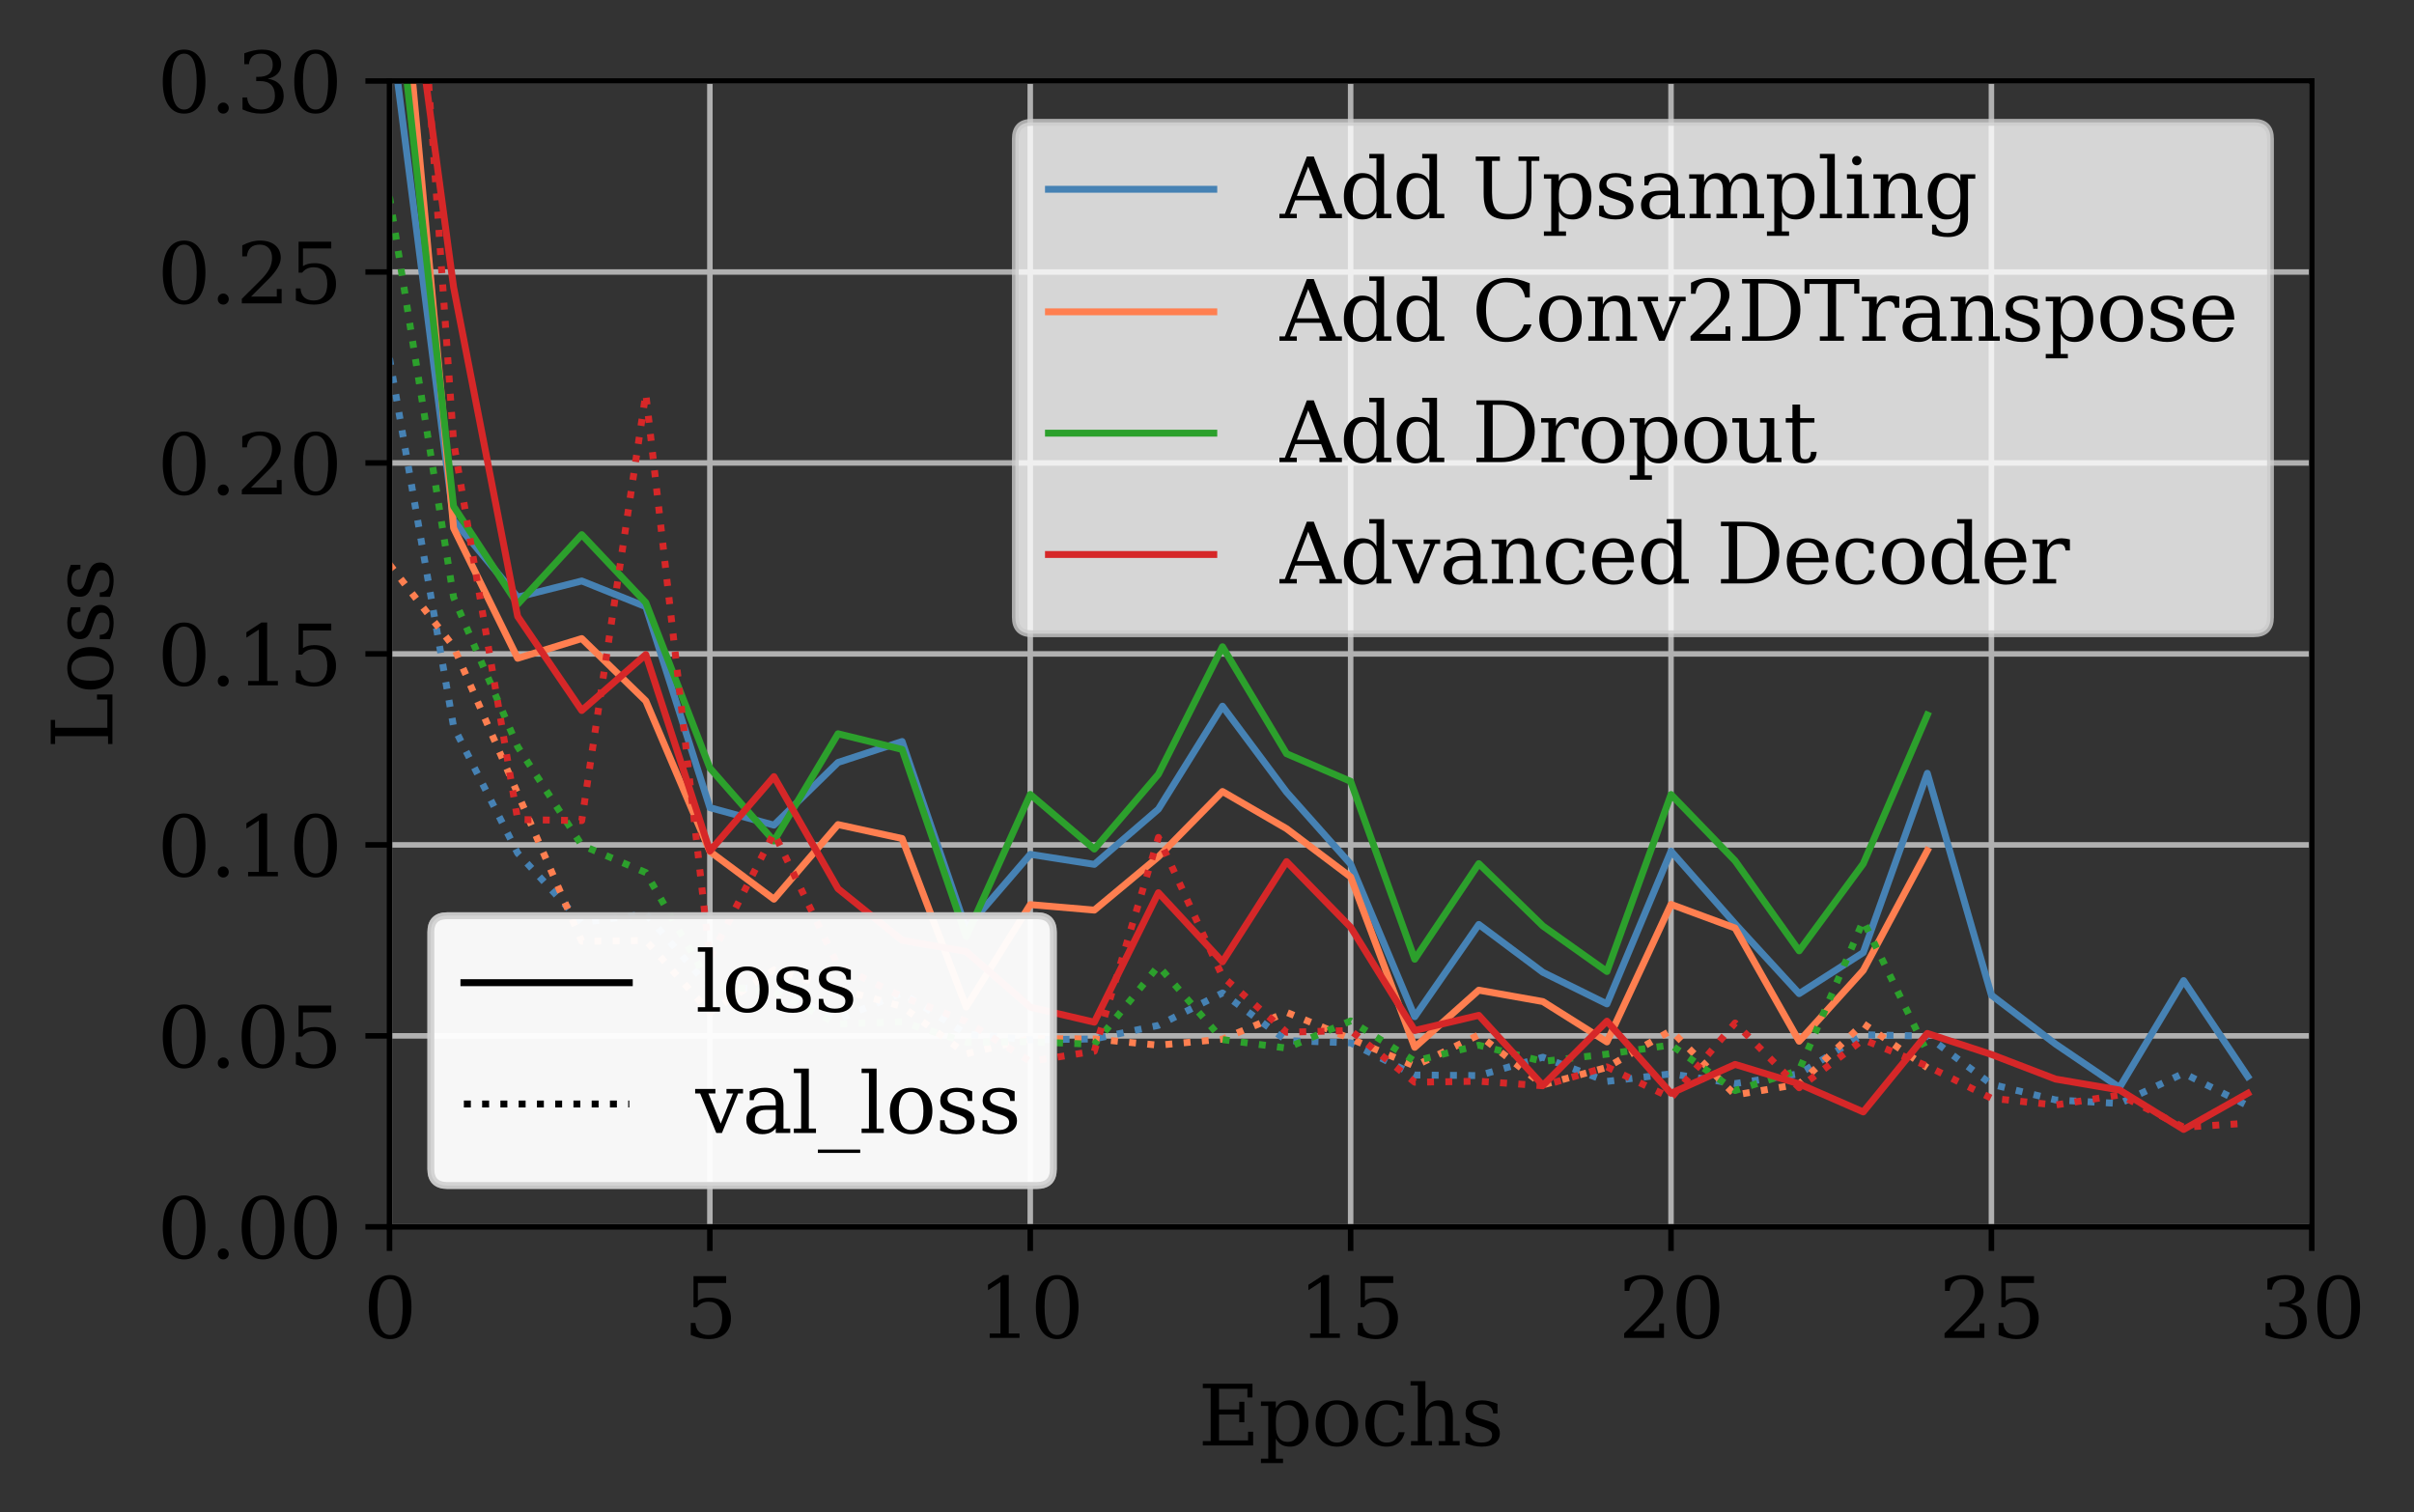 <?xml version="1.0" encoding="utf-8" standalone="no"?>
<!DOCTYPE svg PUBLIC "-//W3C//DTD SVG 1.1//EN"
  "http://www.w3.org/Graphics/SVG/1.1/DTD/svg11.dtd">
<svg height="219.507pt" version="1.1" viewBox="0 0 350.368 219.507" width="350.368pt" xmlns="http://www.w3.org/2000/svg" xmlns:xlink="http://www.w3.org/1999/xlink">
 <rect x="0" y="0" width="350.368" height="219.507" fill="#333333" stroke="none"/>
 <defs>
  <style type="text/css">*{stroke-linecap:butt;stroke-linejoin:round;}</style>
 </defs>
 <g id="figure_1">
  <g id="patch_1">
   <path d="M 0 219.507 
L 350.368 219.507 
L 350.368 0 
L 0 0 
z
" style="fill:none;"/>
  </g>
  <g id="axes_1">
   <g id="patch_2">
    <path d="M 56.532 178.079 
L 335.533 178.079 
L 335.533 11.759 
L 56.532 11.759 
z
" style="fill:none;"/>
   </g>
   <g id="matplotlib.axis_1">
    <g id="xtick_1">
     <g id="line2d_1">
      <path clip-path="url(#pb7ec35d62e)" d="M 56.532 178.079 
L 56.532 11.759 
" style="fill:none;stroke:#b0b0b0;stroke-linecap:square;stroke-width:0.8;"/>
     </g>
     <g id="line2d_2">
      <defs>
       <path d="M 0 0 
L 0 3.5 
" id="m2ee66712d1" style="stroke:#000000;stroke-width:0.8;"/>
      </defs>
      <g>
       <use style="stroke:#000000;stroke-width:0.8;" x="56.532" xlink:href="#m2ee66712d1" y="178.079"/>
      </g>
     </g>
     <g id="text_1">
      <!-- 0 -->
      <g transform="translate(52.715 194.197)scale(0.12 -0.12)">
       <defs>
        <path d="M 2034 219 
Q 2513 219 2750 744 
Q 2988 1269 2988 2328 
Q 2988 3391 2750 3916 
Q 2513 4441 2034 4441 
Q 1556 4441 1318 3916 
Q 1081 3391 1081 2328 
Q 1081 1269 1318 744 
Q 1556 219 2034 219 
z
M 2034 -91 
Q 1275 -91 848 546 
Q 422 1184 422 2328 
Q 422 3475 848 4112 
Q 1275 4750 2034 4750 
Q 2797 4750 3222 4112 
Q 3647 3475 3647 2328 
Q 3647 1184 3222 546 
Q 2797 -91 2034 -91 
z
" id="DejaVuSerif-30" transform="scale(0.016)"/>
       </defs>
       <use xlink:href="#DejaVuSerif-30"/>
      </g>
     </g>
    </g>
    <g id="xtick_2">
     <g id="line2d_3">
      <path clip-path="url(#pb7ec35d62e)" d="M 103.032 178.079 
L 103.032 11.759 
" style="fill:none;stroke:#b0b0b0;stroke-linecap:square;stroke-width:0.8;"/>
     </g>
     <g id="line2d_4">
      <g>
       <use style="stroke:#000000;stroke-width:0.8;" x="103.032" xlink:href="#m2ee66712d1" y="178.079"/>
      </g>
     </g>
     <g id="text_2">
      <!-- 5 -->
      <g transform="translate(99.215 194.197)scale(0.12 -0.12)">
       <defs>
        <path d="M 3219 4666 
L 3219 4153 
L 1081 4153 
L 1081 2816 
Q 1244 2928 1461 2984 
Q 1678 3041 1947 3041 
Q 2703 3041 3140 2622 
Q 3578 2203 3578 1478 
Q 3578 738 3136 323 
Q 2694 -91 1894 -91 
Q 1572 -91 1234 -12 
Q 897 66 544 225 
L 544 1131 
L 897 1131 
Q 925 688 1179 453 
Q 1434 219 1894 219 
Q 2388 219 2653 544 
Q 2919 869 2919 1478 
Q 2919 2084 2655 2407 
Q 2391 2731 1894 2731 
Q 1613 2731 1398 2631 
Q 1184 2531 1019 2322 
L 750 2322 
L 750 4666 
L 3219 4666 
z
" id="DejaVuSerif-35" transform="scale(0.016)"/>
       </defs>
       <use xlink:href="#DejaVuSerif-35"/>
      </g>
     </g>
    </g>
    <g id="xtick_3">
     <g id="line2d_5">
      <path clip-path="url(#pb7ec35d62e)" d="M 149.532 178.079 
L 149.532 11.759 
" style="fill:none;stroke:#b0b0b0;stroke-linecap:square;stroke-width:0.8;"/>
     </g>
     <g id="line2d_6">
      <g>
       <use style="stroke:#000000;stroke-width:0.8;" x="149.532" xlink:href="#m2ee66712d1" y="178.079"/>
      </g>
     </g>
     <g id="text_3">
      <!-- 10 -->
      <g transform="translate(141.898 194.197)scale(0.12 -0.12)">
       <defs>
        <path d="M 909 0 
L 909 331 
L 1722 331 
L 1722 4213 
L 781 3603 
L 781 4013 
L 1919 4750 
L 2350 4750 
L 2350 331 
L 3163 331 
L 3163 0 
L 909 0 
z
" id="DejaVuSerif-31" transform="scale(0.016)"/>
       </defs>
       <use xlink:href="#DejaVuSerif-31"/>
       <use x="63.623" xlink:href="#DejaVuSerif-30"/>
      </g>
     </g>
    </g>
    <g id="xtick_4">
     <g id="line2d_7">
      <path clip-path="url(#pb7ec35d62e)" d="M 196.032 178.079 
L 196.032 11.759 
" style="fill:none;stroke:#b0b0b0;stroke-linecap:square;stroke-width:0.8;"/>
     </g>
     <g id="line2d_8">
      <g>
       <use style="stroke:#000000;stroke-width:0.8;" x="196.032" xlink:href="#m2ee66712d1" y="178.079"/>
      </g>
     </g>
     <g id="text_4">
      <!-- 15 -->
      <g transform="translate(188.398 194.197)scale(0.12 -0.12)">
       <use xlink:href="#DejaVuSerif-31"/>
       <use x="63.623" xlink:href="#DejaVuSerif-35"/>
      </g>
     </g>
    </g>
    <g id="xtick_5">
     <g id="line2d_9">
      <path clip-path="url(#pb7ec35d62e)" d="M 242.532 178.079 
L 242.532 11.759 
" style="fill:none;stroke:#b0b0b0;stroke-linecap:square;stroke-width:0.8;"/>
     </g>
     <g id="line2d_10">
      <g>
       <use style="stroke:#000000;stroke-width:0.8;" x="242.532" xlink:href="#m2ee66712d1" y="178.079"/>
      </g>
     </g>
     <g id="text_5">
      <!-- 20 -->
      <g transform="translate(234.898 194.197)scale(0.12 -0.12)">
       <defs>
        <path d="M 819 3553 
L 469 3553 
L 469 4384 
Q 803 4563 1142 4656 
Q 1481 4750 1806 4750 
Q 2534 4750 2956 4397 
Q 3378 4044 3378 3438 
Q 3378 2753 2422 1800 
Q 2347 1728 2309 1691 
L 1131 513 
L 3078 513 
L 3078 1088 
L 3444 1088 
L 3444 0 
L 434 0 
L 434 341 
L 1850 1753 
Q 2319 2222 2519 2614 
Q 2719 3006 2719 3438 
Q 2719 3909 2473 4175 
Q 2228 4441 1797 4441 
Q 1350 4441 1106 4219 
Q 863 3997 819 3553 
z
" id="DejaVuSerif-32" transform="scale(0.016)"/>
       </defs>
       <use xlink:href="#DejaVuSerif-32"/>
       <use x="63.623" xlink:href="#DejaVuSerif-30"/>
      </g>
     </g>
    </g>
    <g id="xtick_6">
     <g id="line2d_11">
      <path clip-path="url(#pb7ec35d62e)" d="M 289.033 178.079 
L 289.033 11.759 
" style="fill:none;stroke:#b0b0b0;stroke-linecap:square;stroke-width:0.8;"/>
     </g>
     <g id="line2d_12">
      <g>
       <use style="stroke:#000000;stroke-width:0.8;" x="289.033" xlink:href="#m2ee66712d1" y="178.079"/>
      </g>
     </g>
     <g id="text_6">
      <!-- 25 -->
      <g transform="translate(281.397 194.197)scale(0.12 -0.12)">
       <use xlink:href="#DejaVuSerif-32"/>
       <use x="63.623" xlink:href="#DejaVuSerif-35"/>
      </g>
     </g>
    </g>
    <g id="xtick_7">
     <g id="line2d_13">
      <path clip-path="url(#pb7ec35d62e)" d="M 335.533 178.079 
L 335.533 11.759 
" style="fill:none;stroke:#b0b0b0;stroke-linecap:square;stroke-width:0.8;"/>
     </g>
     <g id="line2d_14">
      <g>
       <use style="stroke:#000000;stroke-width:0.8;" x="335.533" xlink:href="#m2ee66712d1" y="178.079"/>
      </g>
     </g>
     <g id="text_7">
      <!-- 30 -->
      <g transform="translate(327.897 194.197)scale(0.12 -0.12)">
       <defs>
        <path d="M 622 4469 
Q 988 4606 1323 4678 
Q 1659 4750 1953 4750 
Q 2638 4750 3022 4454 
Q 3406 4159 3406 3634 
Q 3406 3213 3140 2930 
Q 2875 2647 2388 2547 
Q 2963 2466 3280 2130 
Q 3597 1794 3597 1259 
Q 3597 606 3158 257 
Q 2719 -91 1894 -91 
Q 1528 -91 1179 -12 
Q 831 66 488 225 
L 488 1131 
L 838 1131 
Q 869 681 1141 450 
Q 1413 219 1906 219 
Q 2384 219 2661 495 
Q 2938 772 2938 1253 
Q 2938 1803 2653 2086 
Q 2369 2369 1819 2369 
L 1522 2369 
L 1522 2688 
L 1678 2688 
Q 2225 2688 2498 2914 
Q 2772 3141 2772 3597 
Q 2772 4006 2547 4223 
Q 2322 4441 1900 4441 
Q 1478 4441 1245 4241 
Q 1013 4041 972 3647 
L 622 3647 
L 622 4469 
z
" id="DejaVuSerif-33" transform="scale(0.016)"/>
       </defs>
       <use xlink:href="#DejaVuSerif-33"/>
       <use x="63.623" xlink:href="#DejaVuSerif-30"/>
      </g>
     </g>
    </g>
    <g id="text_8">
     <!-- Epochs -->
     <g transform="translate(173.896 209.811)scale(0.12 -0.12)">
      <defs>
       <path d="M 353 0 
L 353 331 
L 947 331 
L 947 4331 
L 353 4331 
L 353 4666 
L 4109 4666 
L 4109 3628 
L 3725 3628 
L 3725 4281 
L 1581 4281 
L 1581 2719 
L 3109 2719 
L 3109 3303 
L 3494 3303 
L 3494 1753 
L 3109 1753 
L 3109 2338 
L 1581 2338 
L 1581 384 
L 3775 384 
L 3775 1038 
L 4159 1038 
L 4159 0 
L 353 0 
z
" id="DejaVuSerif-45" transform="scale(0.016)"/>
       <path d="M 1313 1825 
L 1313 1497 
Q 1313 897 1542 583 
Q 1772 269 2209 269 
Q 2650 269 2876 622 
Q 3103 975 3103 1663 
Q 3103 2353 2876 2703 
Q 2650 3053 2209 3053 
Q 1772 3053 1542 2737 
Q 1313 2422 1313 1825 
z
M 738 2988 
L 184 2988 
L 184 3322 
L 1313 3322 
L 1313 2803 
Q 1481 3116 1742 3264 
Q 2003 3413 2388 3413 
Q 3000 3413 3387 2928 
Q 3775 2444 3775 1663 
Q 3775 881 3387 395 
Q 3000 -91 2388 -91 
Q 2003 -91 1742 57 
Q 1481 206 1313 519 
L 1313 -997 
L 1856 -997 
L 1856 -1331 
L 184 -1331 
L 184 -997 
L 738 -997 
L 738 2988 
z
" id="DejaVuSerif-70" transform="scale(0.016)"/>
       <path d="M 1925 219 
Q 2388 219 2623 584 
Q 2859 950 2859 1663 
Q 2859 2375 2623 2739 
Q 2388 3103 1925 3103 
Q 1463 3103 1227 2739 
Q 991 2375 991 1663 
Q 991 950 1228 584 
Q 1466 219 1925 219 
z
M 1925 -91 
Q 1200 -91 759 389 
Q 319 869 319 1663 
Q 319 2456 758 2934 
Q 1197 3413 1925 3413 
Q 2653 3413 3092 2934 
Q 3531 2456 3531 1663 
Q 3531 869 3092 389 
Q 2653 -91 1925 -91 
z
" id="DejaVuSerif-6f" transform="scale(0.016)"/>
       <path d="M 3291 997 
Q 3169 466 2822 187 
Q 2475 -91 1925 -91 
Q 1200 -91 759 389 
Q 319 869 319 1663 
Q 319 2459 759 2936 
Q 1200 3413 1925 3413 
Q 2241 3413 2553 3339 
Q 2866 3266 3181 3116 
L 3181 2266 
L 2847 2266 
Q 2781 2703 2561 2903 
Q 2341 3103 1931 3103 
Q 1466 3103 1228 2742 
Q 991 2381 991 1663 
Q 991 944 1227 581 
Q 1463 219 1931 219 
Q 2303 219 2525 412 
Q 2747 606 2828 997 
L 3291 997 
z
" id="DejaVuSerif-63" transform="scale(0.016)"/>
       <path d="M 263 0 
L 263 331 
L 781 331 
L 781 4531 
L 231 4531 
L 231 4863 
L 1356 4863 
L 1356 2731 
Q 1516 3069 1770 3241 
Q 2025 3413 2363 3413 
Q 2913 3413 3172 3097 
Q 3431 2781 3431 2113 
L 3431 331 
L 3944 331 
L 3944 0 
L 2356 0 
L 2356 331 
L 2853 331 
L 2853 1931 
Q 2853 2541 2704 2764 
Q 2556 2988 2175 2988 
Q 1775 2988 1565 2697 
Q 1356 2406 1356 1850 
L 1356 331 
L 1856 331 
L 1856 0 
L 263 0 
z
" id="DejaVuSerif-68" transform="scale(0.016)"/>
       <path d="M 359 184 
L 359 959 
L 691 959 
Q 703 588 923 403 
Q 1144 219 1575 219 
Q 1963 219 2166 364 
Q 2369 509 2369 788 
Q 2369 1006 2220 1140 
Q 2072 1275 1594 1428 
L 1178 1569 
Q 750 1706 558 1912 
Q 366 2119 366 2438 
Q 366 2894 700 3153 
Q 1034 3413 1625 3413 
Q 1888 3413 2178 3344 
Q 2469 3275 2778 3144 
L 2778 2419 
L 2447 2419 
Q 2434 2741 2221 2922 
Q 2009 3103 1644 3103 
Q 1281 3103 1095 2975 
Q 909 2847 909 2591 
Q 909 2381 1050 2254 
Q 1191 2128 1613 1997 
L 2069 1856 
Q 2541 1709 2748 1489 
Q 2956 1269 2956 922 
Q 2956 450 2595 179 
Q 2234 -91 1600 -91 
Q 1278 -91 972 -22 
Q 666 47 359 184 
z
" id="DejaVuSerif-73" transform="scale(0.016)"/>
      </defs>
      <use xlink:href="#DejaVuSerif-45"/>
      <use x="72.998" xlink:href="#DejaVuSerif-70"/>
      <use x="137.012" xlink:href="#DejaVuSerif-6f"/>
      <use x="197.217" xlink:href="#DejaVuSerif-63"/>
      <use x="253.223" xlink:href="#DejaVuSerif-68"/>
      <use x="317.627" xlink:href="#DejaVuSerif-73"/>
     </g>
    </g>
   </g>
   <g id="matplotlib.axis_2">
    <g id="ytick_1">
     <g id="line2d_15">
      <path clip-path="url(#pb7ec35d62e)" d="M 56.532 178.079 
L 335.533 178.079 
" style="fill:none;stroke:#b0b0b0;stroke-linecap:square;stroke-width:0.8;"/>
     </g>
     <g id="line2d_16">
      <defs>
       <path d="M 0 0 
L -3.5 0 
" id="md437989086" style="stroke:#000000;stroke-width:0.8;"/>
      </defs>
      <g>
       <use style="stroke:#000000;stroke-width:0.8;" x="56.532" xlink:href="#md437989086" y="178.079"/>
      </g>
     </g>
     <g id="text_9">
      <!-- 0.00 -->
      <g transform="translate(22.814 182.638)scale(0.12 -0.12)">
       <defs>
        <path d="M 603 325 
Q 603 500 722 622 
Q 841 744 1019 744 
Q 1191 744 1312 622 
Q 1434 500 1434 325 
Q 1434 153 1312 31 
Q 1191 -91 1019 -91 
Q 841 -91 722 29 
Q 603 150 603 325 
z
" id="DejaVuSerif-2e" transform="scale(0.016)"/>
       </defs>
       <use xlink:href="#DejaVuSerif-30"/>
       <use x="63.623" xlink:href="#DejaVuSerif-2e"/>
       <use x="95.41" xlink:href="#DejaVuSerif-30"/>
       <use x="159.033" xlink:href="#DejaVuSerif-30"/>
      </g>
     </g>
    </g>
    <g id="ytick_2">
     <g id="line2d_17">
      <path clip-path="url(#pb7ec35d62e)" d="M 56.532 150.359 
L 335.533 150.359 
" style="fill:none;stroke:#b0b0b0;stroke-linecap:square;stroke-width:0.8;"/>
     </g>
     <g id="line2d_18">
      <g>
       <use style="stroke:#000000;stroke-width:0.8;" x="56.532" xlink:href="#md437989086" y="150.359"/>
      </g>
     </g>
     <g id="text_10">
      <!-- 0.05 -->
      <g transform="translate(22.814 154.918)scale(0.12 -0.12)">
       <use xlink:href="#DejaVuSerif-30"/>
       <use x="63.623" xlink:href="#DejaVuSerif-2e"/>
       <use x="95.41" xlink:href="#DejaVuSerif-30"/>
       <use x="159.033" xlink:href="#DejaVuSerif-35"/>
      </g>
     </g>
    </g>
    <g id="ytick_3">
     <g id="line2d_19">
      <path clip-path="url(#pb7ec35d62e)" d="M 56.532 122.639 
L 335.533 122.639 
" style="fill:none;stroke:#b0b0b0;stroke-linecap:square;stroke-width:0.8;"/>
     </g>
     <g id="line2d_20">
      <g>
       <use style="stroke:#000000;stroke-width:0.8;" x="56.532" xlink:href="#md437989086" y="122.639"/>
      </g>
     </g>
     <g id="text_11">
      <!-- 0.10 -->
      <g transform="translate(22.814 127.198)scale(0.12 -0.12)">
       <use xlink:href="#DejaVuSerif-30"/>
       <use x="63.623" xlink:href="#DejaVuSerif-2e"/>
       <use x="95.41" xlink:href="#DejaVuSerif-31"/>
       <use x="159.033" xlink:href="#DejaVuSerif-30"/>
      </g>
     </g>
    </g>
    <g id="ytick_4">
     <g id="line2d_21">
      <path clip-path="url(#pb7ec35d62e)" d="M 56.532 94.919 
L 335.533 94.919 
" style="fill:none;stroke:#b0b0b0;stroke-linecap:square;stroke-width:0.8;"/>
     </g>
     <g id="line2d_22">
      <g>
       <use style="stroke:#000000;stroke-width:0.8;" x="56.532" xlink:href="#md437989086" y="94.919"/>
      </g>
     </g>
     <g id="text_12">
      <!-- 0.15 -->
      <g transform="translate(22.814 99.478)scale(0.12 -0.12)">
       <use xlink:href="#DejaVuSerif-30"/>
       <use x="63.623" xlink:href="#DejaVuSerif-2e"/>
       <use x="95.41" xlink:href="#DejaVuSerif-31"/>
       <use x="159.033" xlink:href="#DejaVuSerif-35"/>
      </g>
     </g>
    </g>
    <g id="ytick_5">
     <g id="line2d_23">
      <path clip-path="url(#pb7ec35d62e)" d="M 56.532 67.199 
L 335.533 67.199 
" style="fill:none;stroke:#b0b0b0;stroke-linecap:square;stroke-width:0.8;"/>
     </g>
     <g id="line2d_24">
      <g>
       <use style="stroke:#000000;stroke-width:0.8;" x="56.532" xlink:href="#md437989086" y="67.199"/>
      </g>
     </g>
     <g id="text_13">
      <!-- 0.20 -->
      <g transform="translate(22.814 71.758)scale(0.12 -0.12)">
       <use xlink:href="#DejaVuSerif-30"/>
       <use x="63.623" xlink:href="#DejaVuSerif-2e"/>
       <use x="95.41" xlink:href="#DejaVuSerif-32"/>
       <use x="159.033" xlink:href="#DejaVuSerif-30"/>
      </g>
     </g>
    </g>
    <g id="ytick_6">
     <g id="line2d_25">
      <path clip-path="url(#pb7ec35d62e)" d="M 56.532 39.479 
L 335.533 39.479 
" style="fill:none;stroke:#b0b0b0;stroke-linecap:square;stroke-width:0.8;"/>
     </g>
     <g id="line2d_26">
      <g>
       <use style="stroke:#000000;stroke-width:0.8;" x="56.532" xlink:href="#md437989086" y="39.479"/>
      </g>
     </g>
     <g id="text_14">
      <!-- 0.25 -->
      <g transform="translate(22.814 44.038)scale(0.12 -0.12)">
       <use xlink:href="#DejaVuSerif-30"/>
       <use x="63.623" xlink:href="#DejaVuSerif-2e"/>
       <use x="95.41" xlink:href="#DejaVuSerif-32"/>
       <use x="159.033" xlink:href="#DejaVuSerif-35"/>
      </g>
     </g>
    </g>
    <g id="ytick_7">
     <g id="line2d_27">
      <path clip-path="url(#pb7ec35d62e)" d="M 56.532 11.759 
L 335.533 11.759 
" style="fill:none;stroke:#b0b0b0;stroke-linecap:square;stroke-width:0.8;"/>
     </g>
     <g id="line2d_28">
      <g>
       <use style="stroke:#000000;stroke-width:0.8;" x="56.532" xlink:href="#md437989086" y="11.759"/>
      </g>
     </g>
     <g id="text_15">
      <!-- 0.30 -->
      <g transform="translate(22.814 16.318)scale(0.12 -0.12)">
       <use xlink:href="#DejaVuSerif-30"/>
       <use x="63.623" xlink:href="#DejaVuSerif-2e"/>
       <use x="95.41" xlink:href="#DejaVuSerif-33"/>
       <use x="159.033" xlink:href="#DejaVuSerif-30"/>
      </g>
     </g>
    </g>
    <g id="text_16">
     <!-- Loss -->
     <g transform="translate(16.318 108.673)rotate(-90)scale(0.12 -0.12)">
      <defs>
       <path d="M 353 0 
L 353 331 
L 947 331 
L 947 4331 
L 353 4331 
L 353 4666 
L 2175 4666 
L 2175 4331 
L 1581 4331 
L 1581 384 
L 3713 384 
L 3713 1166 
L 4097 1166 
L 4097 0 
L 353 0 
z
" id="DejaVuSerif-4c" transform="scale(0.016)"/>
      </defs>
      <use xlink:href="#DejaVuSerif-4c"/>
      <use x="66.406" xlink:href="#DejaVuSerif-6f"/>
      <use x="126.611" xlink:href="#DejaVuSerif-73"/>
      <use x="177.93" xlink:href="#DejaVuSerif-73"/>
     </g>
    </g>
   </g>
   <g id="line2d_29">
    <path clip-path="url(#pb7ec35d62e)" d="M 56.532 2.554 
L 65.832 75.51 
L 75.132 86.677 
L 84.433 84.33 
L 93.733 88.063 
L 103.032 117.234 
L 112.332 119.768 
L 121.632 110.668 
L 130.933 107.63 
L 140.232 134.808 
L 149.532 124.008 
L 158.833 125.465 
L 168.132 117.444 
L 177.433 102.502 
L 186.732 114.976 
L 196.032 125.432 
L 205.333 147.576 
L 214.632 134.185 
L 223.933 141.135 
L 233.232 145.722 
L 242.532 123.546 
L 251.833 134.096 
L 261.132 144.229 
L 270.433 138.267 
L 279.733 112.245 
L 289.033 144.447 
L 298.332 151.541 
L 307.632 157.853 
L 316.933 142.333 
L 326.233 156.257 
" style="fill:none;stroke:#4682b4;stroke-linecap:square;"/>
   </g>
   <g id="line2d_30">
    <path clip-path="url(#pb7ec35d62e)" d="M 56.532 52.012 
L 65.832 105.473 
L 75.132 123.831 
L 84.433 133.93 
L 93.733 132.665 
L 103.032 143.392 
L 112.332 143.459 
L 121.632 147.966 
L 130.933 144.106 
L 140.232 150.079 
L 149.532 150.933 
L 158.833 150.804 
L 168.132 148.836 
L 177.433 144.132 
L 186.732 151.041 
L 196.032 151.369 
L 205.333 156.04 
L 214.632 156.125 
L 223.933 153.46 
L 233.232 156.968 
L 242.532 155.868 
L 251.833 157.283 
L 261.132 155.866 
L 270.433 150.199 
L 279.733 150.39 
L 289.033 157.377 
L 298.332 159.655 
L 307.632 160.178 
L 316.933 155.783 
L 326.233 160.488 
" style="fill:none;stroke:#4682b4;stroke-dasharray:1,1.65;stroke-dashoffset:0;"/>
   </g>
   <g id="line2d_31">
    <path clip-path="url(#pb7ec35d62e)" d="M 58.715 -1 
L 65.832 76.649 
L 75.132 95.552 
L 84.433 92.691 
L 93.733 101.743 
L 103.032 123.591 
L 112.332 130.519 
L 121.632 119.691 
L 130.933 121.713 
L 140.232 146.168 
L 149.532 131.304 
L 158.833 132.103 
L 168.132 124.359 
L 177.433 114.889 
L 186.732 120.283 
L 196.032 127.29 
L 205.333 152.021 
L 214.632 143.726 
L 223.933 145.38 
L 233.232 151.238 
L 242.532 131.272 
L 251.833 134.709 
L 261.132 151.14 
L 270.433 140.851 
L 279.733 123.468 
" style="fill:none;stroke:#ff7f50;stroke-linecap:square;"/>
   </g>
   <g id="line2d_32">
    <path clip-path="url(#pb7ec35d62e)" d="M 56.532 81.935 
L 65.832 93.862 
L 75.132 115.169 
L 84.433 136.627 
L 93.733 136.524 
L 103.032 146.965 
L 112.332 140.794 
L 121.632 143.531 
L 130.933 146.092 
L 140.232 152.974 
L 149.532 150.752 
L 158.833 150.803 
L 168.132 151.716 
L 177.433 150.834 
L 186.732 146.937 
L 196.032 150.771 
L 205.333 154.735 
L 214.632 150.223 
L 223.933 157.478 
L 233.232 154.933 
L 242.532 149.59 
L 251.833 158.941 
L 261.132 157.36 
L 270.433 148.576 
L 279.733 154.975 
" style="fill:none;stroke:#ff7f50;stroke-dasharray:1,1.65;stroke-dashoffset:0;"/>
   </g>
   <g id="line2d_33">
    <path clip-path="url(#pb7ec35d62e)" d="M 57.665 -1 
L 65.832 73.49 
L 75.132 87.706 
L 84.433 77.603 
L 93.733 87.466 
L 103.032 111.485 
L 112.332 122.073 
L 121.632 106.507 
L 130.933 108.78 
L 140.232 135.94 
L 149.532 115.312 
L 158.833 123.243 
L 168.132 112.38 
L 177.433 93.877 
L 186.732 109.403 
L 196.032 113.418 
L 205.333 139.237 
L 214.632 125.356 
L 223.933 134.41 
L 233.232 141.015 
L 242.532 115.322 
L 251.833 124.947 
L 261.132 138.017 
L 270.433 125.371 
L 279.733 103.784 
" style="fill:none;stroke:#2ca02c;stroke-linecap:square;"/>
   </g>
   <g id="line2d_34">
    <path clip-path="url(#pb7ec35d62e)" d="M 56.532 28.571 
L 65.832 86.697 
L 75.132 108.374 
L 84.433 122.679 
L 93.733 126.656 
L 103.032 142.866 
L 112.332 144.016 
L 121.632 148.641 
L 130.933 148.309 
L 140.232 151.281 
L 149.532 151.201 
L 158.833 151.59 
L 168.132 140.207 
L 177.433 150.897 
L 186.732 152.135 
L 196.032 148.191 
L 205.333 154.029 
L 214.632 151.713 
L 223.933 154.066 
L 233.232 153.01 
L 242.532 151.678 
L 251.833 158.294 
L 261.132 155.355 
L 270.433 133.635 
L 279.733 152.759 
" style="fill:none;stroke:#2ca02c;stroke-dasharray:1,1.65;stroke-dashoffset:0;"/>
   </g>
   <g id="line2d_35">
    <path clip-path="url(#pb7ec35d62e)" d="M 60.086 -1 
L 65.832 41.671 
L 75.132 89.469 
L 84.433 103.13 
L 93.733 95.01 
L 103.032 123.53 
L 112.332 112.727 
L 121.632 128.994 
L 130.933 136.485 
L 140.232 138.112 
L 149.532 146.195 
L 158.833 148.374 
L 168.132 129.577 
L 177.433 139.611 
L 186.732 125.061 
L 196.032 134.594 
L 205.333 149.577 
L 214.632 147.379 
L 223.933 157.549 
L 233.232 148.226 
L 242.532 158.693 
L 251.833 154.502 
L 261.132 157.333 
L 270.433 161.4 
L 279.733 150.004 
L 289.033 153.059 
L 298.332 156.629 
L 307.632 158.217 
L 316.933 163.941 
L 326.233 158.703 
" style="fill:none;stroke:#d62728;stroke-linecap:square;"/>
   </g>
   <g id="line2d_36">
    <path clip-path="url(#pb7ec35d62e)" d="M 61.306 -1 
L 65.832 64.115 
L 75.132 118.956 
L 84.433 119.117 
L 93.733 57.148 
L 103.032 139.099 
L 112.332 120.905 
L 121.632 140.167 
L 130.933 144.66 
L 140.232 148.253 
L 149.532 154.063 
L 158.833 152.587 
L 168.132 121.551 
L 177.433 141.744 
L 186.732 149.832 
L 196.032 149.582 
L 205.333 157.085 
L 214.632 156.943 
L 223.933 157.602 
L 233.232 154.864 
L 242.532 159.36 
L 251.833 148.491 
L 261.132 157.89 
L 270.433 150.89 
L 279.733 154.743 
L 289.033 159.414 
L 298.332 160.396 
L 307.632 158.934 
L 316.933 163.62 
L 326.233 163.035 
" style="fill:none;stroke:#d62728;stroke-dasharray:1,1.65;stroke-dashoffset:0;"/>
   </g>
   <g id="patch_3">
    <path d="M 56.532 178.079 
L 56.532 11.759 
" style="fill:none;stroke:#000000;stroke-linecap:square;stroke-linejoin:miter;stroke-width:0.8;"/>
   </g>
   <g id="patch_4">
    <path d="M 335.533 178.079 
L 335.533 11.759 
" style="fill:none;stroke:#000000;stroke-linecap:square;stroke-linejoin:miter;stroke-width:0.8;"/>
   </g>
   <g id="patch_5">
    <path d="M 56.532 178.079 
L 335.533 178.079 
" style="fill:none;stroke:#000000;stroke-linecap:square;stroke-linejoin:miter;stroke-width:0.8;"/>
   </g>
   <g id="patch_6">
    <path d="M 56.532 11.759 
L 335.533 11.759 
" style="fill:none;stroke:#000000;stroke-linecap:square;stroke-linejoin:miter;stroke-width:0.8;"/>
   </g>
   <g id="legend_1">
    <g id="patch_7">
     <path d="M 149.771 91.985 
L 327.132 91.985 
Q 329.533 91.985 329.533 89.585 
L 329.533 20.159 
Q 329.533 17.759 327.132 17.759 
L 149.771 17.759 
Q 147.371 17.759 147.371 20.159 
L 147.371 89.585 
Q 147.371 91.985 149.771 91.985 
z
" style="fill:#ffffff;opacity:0.8;stroke:#cccccc;stroke-linejoin:miter;"/>
    </g>
    <g id="line2d_37">
     <path d="M 152.171 27.477 
L 176.171 27.477 
" style="fill:none;stroke:#4682b4;stroke-linecap:square;"/>
    </g>
    <g id="line2d_38"/>
    <g id="text_17">
     <!-- Add Upsampling -->
     <g transform="translate(185.771 31.677)scale(0.12 -0.12)">
      <defs>
       <path d="M 1281 1691 
L 2994 1691 
L 2138 3909 
L 1281 1691 
z
M -38 0 
L -38 331 
L 372 331 
L 2034 4666 
L 2559 4666 
L 4225 331 
L 4684 331 
L 4684 0 
L 2988 0 
L 2988 331 
L 3506 331 
L 3116 1356 
L 1153 1356 
L 763 331 
L 1275 331 
L 1275 0 
L -38 0 
z
" id="DejaVuSerif-41" transform="scale(0.016)"/>
       <path d="M 3359 331 
L 3909 331 
L 3909 0 
L 2784 0 
L 2784 519 
Q 2616 206 2355 57 
Q 2094 -91 1709 -91 
Q 1097 -91 708 395 
Q 319 881 319 1663 
Q 319 2444 706 2928 
Q 1094 3413 1709 3413 
Q 2094 3413 2355 3264 
Q 2616 3116 2784 2803 
L 2784 4531 
L 2241 4531 
L 2241 4863 
L 3359 4863 
L 3359 331 
z
M 2784 1497 
L 2784 1825 
Q 2784 2422 2554 2737 
Q 2325 3053 1888 3053 
Q 1444 3053 1217 2703 
Q 991 2353 991 1663 
Q 991 975 1217 622 
Q 1444 269 1888 269 
Q 2325 269 2554 583 
Q 2784 897 2784 1497 
z
" id="DejaVuSerif-64" transform="scale(0.016)"/>
       <path id="DejaVuSerif-20" transform="scale(0.016)"/>
       <path d="M 897 4331 
L 300 4331 
L 300 4666 
L 2125 4666 
L 2125 4331 
L 1528 4331 
L 1528 1919 
Q 1528 1025 1820 672 
Q 2113 319 2828 319 
Q 3544 319 3836 672 
Q 4128 1025 4128 1919 
L 4128 4331 
L 3531 4331 
L 3531 4666 
L 5106 4666 
L 5106 4331 
L 4513 4331 
L 4513 1856 
Q 4513 791 4103 350 
Q 3694 -91 2713 -91 
Q 1731 -91 1314 353 
Q 897 797 897 1856 
L 897 4331 
z
" id="DejaVuSerif-55" transform="scale(0.016)"/>
       <path d="M 2547 1044 
L 2547 1747 
L 1806 1747 
Q 1378 1747 1168 1562 
Q 959 1378 959 997 
Q 959 650 1171 447 
Q 1384 244 1747 244 
Q 2106 244 2326 466 
Q 2547 688 2547 1044 
z
M 3122 2075 
L 3122 331 
L 3634 331 
L 3634 0 
L 2547 0 
L 2547 359 
Q 2356 128 2106 18 
Q 1856 -91 1522 -91 
Q 969 -91 644 203 
Q 319 497 319 997 
Q 319 1513 691 1797 
Q 1063 2081 1741 2081 
L 2547 2081 
L 2547 2309 
Q 2547 2688 2317 2895 
Q 2088 3103 1672 3103 
Q 1328 3103 1125 2947 
Q 922 2791 872 2484 
L 575 2484 
L 575 3156 
Q 875 3284 1158 3348 
Q 1441 3413 1709 3413 
Q 2400 3413 2761 3070 
Q 3122 2728 3122 2075 
z
" id="DejaVuSerif-61" transform="scale(0.016)"/>
       <path d="M 3316 2675 
Q 3481 3041 3739 3227 
Q 3997 3413 4341 3413 
Q 4863 3413 5119 3089 
Q 5375 2766 5375 2113 
L 5375 331 
L 5894 331 
L 5894 0 
L 4300 0 
L 4300 331 
L 4800 331 
L 4800 2047 
Q 4800 2556 4650 2772 
Q 4500 2988 4153 2988 
Q 3769 2988 3567 2697 
Q 3366 2406 3366 1850 
L 3366 331 
L 3866 331 
L 3866 0 
L 2291 0 
L 2291 331 
L 2791 331 
L 2791 2069 
Q 2791 2566 2641 2777 
Q 2491 2988 2144 2988 
Q 1759 2988 1557 2697 
Q 1356 2406 1356 1850 
L 1356 331 
L 1856 331 
L 1856 0 
L 263 0 
L 263 331 
L 781 331 
L 781 2994 
L 231 2994 
L 231 3322 
L 1356 3322 
L 1356 2731 
Q 1516 3063 1762 3238 
Q 2009 3413 2322 3413 
Q 2709 3413 2968 3220 
Q 3228 3028 3316 2675 
z
" id="DejaVuSerif-6d" transform="scale(0.016)"/>
       <path d="M 1313 331 
L 1856 331 
L 1856 0 
L 184 0 
L 184 331 
L 738 331 
L 738 4531 
L 184 4531 
L 184 4863 
L 1313 4863 
L 1313 331 
z
" id="DejaVuSerif-6c" transform="scale(0.016)"/>
       <path d="M 622 4353 
Q 622 4497 726 4603 
Q 831 4709 978 4709 
Q 1122 4709 1226 4603 
Q 1331 4497 1331 4353 
Q 1331 4206 1228 4103 
Q 1125 4000 978 4000 
Q 831 4000 726 4103 
Q 622 4206 622 4353 
z
M 1356 331 
L 1900 331 
L 1900 0 
L 231 0 
L 231 331 
L 781 331 
L 781 2988 
L 231 2988 
L 231 3322 
L 1356 3322 
L 1356 331 
z
" id="DejaVuSerif-69" transform="scale(0.016)"/>
       <path d="M 263 0 
L 263 331 
L 781 331 
L 781 2988 
L 231 2988 
L 231 3322 
L 1356 3322 
L 1356 2731 
Q 1516 3069 1770 3241 
Q 2025 3413 2363 3413 
Q 2913 3413 3172 3097 
Q 3431 2781 3431 2113 
L 3431 331 
L 3944 331 
L 3944 0 
L 2356 0 
L 2356 331 
L 2853 331 
L 2853 1931 
Q 2853 2541 2703 2767 
Q 2553 2994 2175 2994 
Q 1775 2994 1565 2701 
Q 1356 2409 1356 1850 
L 1356 331 
L 1856 331 
L 1856 0 
L 263 0 
z
" id="DejaVuSerif-6e" transform="scale(0.016)"/>
       <path d="M 3359 2988 
L 3359 72 
Q 3359 -644 2965 -1033 
Q 2572 -1422 1844 -1422 
Q 1516 -1422 1216 -1362 
Q 916 -1303 641 -1184 
L 641 -488 
L 941 -488 
Q 997 -813 1206 -963 
Q 1416 -1113 1806 -1113 
Q 2313 -1113 2548 -827 
Q 2784 -541 2784 72 
L 2784 519 
Q 2616 206 2355 57 
Q 2094 -91 1709 -91 
Q 1097 -91 708 395 
Q 319 881 319 1663 
Q 319 2444 706 2928 
Q 1094 3413 1709 3413 
Q 2094 3413 2355 3264 
Q 2616 3116 2784 2803 
L 2784 3322 
L 3909 3322 
L 3909 2988 
L 3359 2988 
z
M 2784 1825 
Q 2784 2422 2554 2737 
Q 2325 3053 1888 3053 
Q 1444 3053 1217 2703 
Q 991 2353 991 1663 
Q 991 975 1217 622 
Q 1444 269 1888 269 
Q 2325 269 2554 583 
Q 2784 897 2784 1497 
L 2784 1825 
z
" id="DejaVuSerif-67" transform="scale(0.016)"/>
      </defs>
      <use xlink:href="#DejaVuSerif-41"/>
      <use x="72.217" xlink:href="#DejaVuSerif-64"/>
      <use x="136.23" xlink:href="#DejaVuSerif-64"/>
      <use x="200.244" xlink:href="#DejaVuSerif-20"/>
      <use x="232.031" xlink:href="#DejaVuSerif-55"/>
      <use x="316.309" xlink:href="#DejaVuSerif-70"/>
      <use x="380.322" xlink:href="#DejaVuSerif-73"/>
      <use x="431.641" xlink:href="#DejaVuSerif-61"/>
      <use x="491.26" xlink:href="#DejaVuSerif-6d"/>
      <use x="586.084" xlink:href="#DejaVuSerif-70"/>
      <use x="650.098" xlink:href="#DejaVuSerif-6c"/>
      <use x="682.08" xlink:href="#DejaVuSerif-69"/>
      <use x="714.062" xlink:href="#DejaVuSerif-6e"/>
      <use x="778.467" xlink:href="#DejaVuSerif-67"/>
     </g>
    </g>
    <g id="line2d_39">
     <path d="M 152.171 45.262 
L 176.171 45.262 
" style="fill:none;stroke:#ff7f50;stroke-linecap:square;"/>
    </g>
    <g id="line2d_40"/>
    <g id="text_18">
     <!-- Add Conv2DTranspose -->
     <g transform="translate(185.771 49.462)scale(0.12 -0.12)">
      <defs>
       <path d="M 4513 1234 
Q 4306 581 3820 245 
Q 3334 -91 2591 -91 
Q 2134 -91 1743 65 
Q 1353 222 1050 525 
Q 700 875 529 1320 
Q 359 1766 359 2328 
Q 359 3416 987 4083 
Q 1616 4750 2644 4750 
Q 3025 4750 3456 4650 
Q 3888 4550 4384 4347 
L 4384 3272 
L 4031 3272 
Q 3916 3859 3567 4137 
Q 3219 4416 2591 4416 
Q 1844 4416 1459 3886 
Q 1075 3356 1075 2328 
Q 1075 1303 1459 773 
Q 1844 244 2591 244 
Q 3113 244 3450 492 
Q 3788 741 3938 1234 
L 4513 1234 
z
" id="DejaVuSerif-43" transform="scale(0.016)"/>
       <path d="M 1581 0 
L 359 2988 
L -19 2988 
L -19 3322 
L 1509 3322 
L 1509 2988 
L 978 2988 
L 1913 703 
L 2847 2988 
L 2350 2988 
L 2350 3322 
L 3597 3322 
L 3597 2988 
L 3225 2988 
L 2003 0 
L 1581 0 
z
" id="DejaVuSerif-76" transform="scale(0.016)"/>
       <path d="M 1581 331 
L 2163 331 
Q 3072 331 3558 850 
Q 4044 1369 4044 2338 
Q 4044 3306 3559 3818 
Q 3075 4331 2163 4331 
L 1581 4331 
L 1581 331 
z
M 353 0 
L 353 331 
L 947 331 
L 947 4331 
L 353 4331 
L 353 4666 
L 2209 4666 
Q 3416 4666 4089 4050 
Q 4763 3434 4763 2338 
Q 4763 1238 4088 619 
Q 3413 0 2209 0 
L 353 0 
z
" id="DejaVuSerif-44" transform="scale(0.016)"/>
       <path d="M 1222 0 
L 1222 331 
L 1819 331 
L 1819 4294 
L 447 4294 
L 447 3566 
L 63 3566 
L 63 4666 
L 4206 4666 
L 4206 3566 
L 3822 3566 
L 3822 4294 
L 2450 4294 
L 2450 331 
L 3047 331 
L 3047 0 
L 1222 0 
z
" id="DejaVuSerif-54" transform="scale(0.016)"/>
       <path d="M 3059 3328 
L 3059 2497 
L 2728 2497 
Q 2713 2744 2591 2866 
Q 2469 2988 2234 2988 
Q 1809 2988 1582 2694 
Q 1356 2400 1356 1850 
L 1356 331 
L 2022 331 
L 2022 0 
L 263 0 
L 263 331 
L 781 331 
L 781 2994 
L 231 2994 
L 231 3322 
L 1356 3322 
L 1356 2731 
Q 1525 3078 1790 3245 
Q 2056 3413 2438 3413 
Q 2578 3413 2733 3391 
Q 2888 3369 3059 3328 
z
" id="DejaVuSerif-72" transform="scale(0.016)"/>
       <path d="M 3469 1600 
L 991 1600 
L 991 1575 
Q 991 903 1244 561 
Q 1497 219 1991 219 
Q 2369 219 2611 417 
Q 2853 616 2950 1006 
L 3413 1006 
Q 3275 459 2904 184 
Q 2534 -91 1931 -91 
Q 1203 -91 761 389 
Q 319 869 319 1663 
Q 319 2450 753 2931 
Q 1188 3413 1894 3413 
Q 2647 3413 3050 2948 
Q 3453 2484 3469 1600 
z
M 2791 1931 
Q 2772 2513 2545 2808 
Q 2319 3103 1894 3103 
Q 1497 3103 1269 2806 
Q 1041 2509 991 1931 
L 2791 1931 
z
" id="DejaVuSerif-65" transform="scale(0.016)"/>
      </defs>
      <use xlink:href="#DejaVuSerif-41"/>
      <use x="72.217" xlink:href="#DejaVuSerif-64"/>
      <use x="136.23" xlink:href="#DejaVuSerif-64"/>
      <use x="200.244" xlink:href="#DejaVuSerif-20"/>
      <use x="232.031" xlink:href="#DejaVuSerif-43"/>
      <use x="308.545" xlink:href="#DejaVuSerif-6f"/>
      <use x="368.75" xlink:href="#DejaVuSerif-6e"/>
      <use x="433.154" xlink:href="#DejaVuSerif-76"/>
      <use x="489.648" xlink:href="#DejaVuSerif-32"/>
      <use x="553.271" xlink:href="#DejaVuSerif-44"/>
      <use x="633.447" xlink:href="#DejaVuSerif-54"/>
      <use x="700.146" xlink:href="#DejaVuSerif-72"/>
      <use x="747.949" xlink:href="#DejaVuSerif-61"/>
      <use x="807.568" xlink:href="#DejaVuSerif-6e"/>
      <use x="871.973" xlink:href="#DejaVuSerif-73"/>
      <use x="923.291" xlink:href="#DejaVuSerif-70"/>
      <use x="987.305" xlink:href="#DejaVuSerif-6f"/>
      <use x="1047.51" xlink:href="#DejaVuSerif-73"/>
      <use x="1098.828" xlink:href="#DejaVuSerif-65"/>
     </g>
    </g>
    <g id="line2d_41">
     <path d="M 152.171 62.875 
L 176.171 62.875 
" style="fill:none;stroke:#2ca02c;stroke-linecap:square;"/>
    </g>
    <g id="line2d_42"/>
    <g id="text_19">
     <!-- Add Dropout -->
     <g transform="translate(185.771 67.075)scale(0.12 -0.12)">
      <defs>
       <path d="M 2266 3322 
L 3341 3322 
L 3341 331 
L 3884 331 
L 3884 0 
L 2766 0 
L 2766 588 
Q 2606 256 2353 82 
Q 2100 -91 1766 -91 
Q 1213 -91 952 223 
Q 691 538 691 1209 
L 691 2988 
L 172 2988 
L 172 3322 
L 1269 3322 
L 1269 1388 
Q 1269 781 1417 556 
Q 1566 331 1947 331 
Q 2347 331 2556 625 
Q 2766 919 2766 1478 
L 2766 2988 
L 2266 2988 
L 2266 3322 
z
" id="DejaVuSerif-75" transform="scale(0.016)"/>
       <path d="M 691 2988 
L 184 2988 
L 184 3322 
L 691 3322 
L 691 4353 
L 1269 4353 
L 1269 3322 
L 2350 3322 
L 2350 2988 
L 1269 2988 
L 1269 878 
Q 1269 456 1350 337 
Q 1431 219 1650 219 
Q 1875 219 1978 351 
Q 2081 484 2088 781 
L 2522 781 
Q 2497 328 2275 118 
Q 2053 -91 1600 -91 
Q 1103 -91 897 129 
Q 691 350 691 878 
L 691 2988 
z
" id="DejaVuSerif-74" transform="scale(0.016)"/>
      </defs>
      <use xlink:href="#DejaVuSerif-41"/>
      <use x="72.217" xlink:href="#DejaVuSerif-64"/>
      <use x="136.23" xlink:href="#DejaVuSerif-64"/>
      <use x="200.244" xlink:href="#DejaVuSerif-20"/>
      <use x="232.031" xlink:href="#DejaVuSerif-44"/>
      <use x="312.207" xlink:href="#DejaVuSerif-72"/>
      <use x="360.01" xlink:href="#DejaVuSerif-6f"/>
      <use x="420.215" xlink:href="#DejaVuSerif-70"/>
      <use x="484.229" xlink:href="#DejaVuSerif-6f"/>
      <use x="544.434" xlink:href="#DejaVuSerif-75"/>
      <use x="608.838" xlink:href="#DejaVuSerif-74"/>
     </g>
    </g>
    <g id="line2d_43">
     <path d="M 152.171 80.489 
L 176.171 80.489 
" style="fill:none;stroke:#d62728;stroke-linecap:square;"/>
    </g>
    <g id="line2d_44"/>
    <g id="text_20">
     <!-- Advanced Decoder -->
     <g transform="translate(185.771 84.689)scale(0.12 -0.12)">
      <use xlink:href="#DejaVuSerif-41"/>
      <use x="72.217" xlink:href="#DejaVuSerif-64"/>
      <use x="136.23" xlink:href="#DejaVuSerif-76"/>
      <use x="192.725" xlink:href="#DejaVuSerif-61"/>
      <use x="252.344" xlink:href="#DejaVuSerif-6e"/>
      <use x="316.748" xlink:href="#DejaVuSerif-63"/>
      <use x="372.754" xlink:href="#DejaVuSerif-65"/>
      <use x="431.934" xlink:href="#DejaVuSerif-64"/>
      <use x="495.947" xlink:href="#DejaVuSerif-20"/>
      <use x="527.734" xlink:href="#DejaVuSerif-44"/>
      <use x="607.91" xlink:href="#DejaVuSerif-65"/>
      <use x="667.09" xlink:href="#DejaVuSerif-63"/>
      <use x="723.096" xlink:href="#DejaVuSerif-6f"/>
      <use x="783.301" xlink:href="#DejaVuSerif-64"/>
      <use x="847.314" xlink:href="#DejaVuSerif-65"/>
      <use x="906.494" xlink:href="#DejaVuSerif-72"/>
     </g>
    </g>
   </g>
   <g id="legend_2">
    <g id="patch_8">
     <path d="M 64.933 172.079 
L 150.483 172.079 
Q 152.883 172.079 152.883 169.679 
L 152.883 135.318 
Q 152.883 132.918 150.483 132.918 
L 64.933 132.918 
Q 62.532 132.918 62.532 135.318 
L 62.532 169.679 
Q 62.532 172.079 64.933 172.079 
z
" style="fill:#ffffff;opacity:0.8;stroke:#cccccc;stroke-linejoin:miter;"/>
    </g>
    <g id="line2d_45">
     <path d="M 67.332 142.636 
L 91.332 142.636 
" style="fill:none;stroke:#000000;stroke-linecap:square;"/>
    </g>
    <g id="line2d_46"/>
    <g id="text_21">
     <!-- loss -->
     <g transform="translate(100.933 146.836)scale(0.12 -0.12)">
      <use xlink:href="#DejaVuSerif-6c"/>
      <use x="31.982" xlink:href="#DejaVuSerif-6f"/>
      <use x="92.188" xlink:href="#DejaVuSerif-73"/>
      <use x="143.506" xlink:href="#DejaVuSerif-73"/>
     </g>
    </g>
    <g id="line2d_47">
     <path d="M 67.332 160.25 
L 91.332 160.25 
" style="fill:none;stroke:#000000;stroke-dasharray:1,1.65;stroke-dashoffset:0;"/>
    </g>
    <g id="line2d_48"/>
    <g id="text_22">
     <!-- val_loss -->
     <g transform="translate(100.933 164.45)scale(0.12 -0.12)">
      <defs>
       <path d="M 3200 -1259 
L 3200 -1509 
L 0 -1509 
L 0 -1259 
L 3200 -1259 
z
" id="DejaVuSerif-5f" transform="scale(0.016)"/>
      </defs>
      <use xlink:href="#DejaVuSerif-76"/>
      <use x="56.494" xlink:href="#DejaVuSerif-61"/>
      <use x="116.113" xlink:href="#DejaVuSerif-6c"/>
      <use x="148.096" xlink:href="#DejaVuSerif-5f"/>
      <use x="198.096" xlink:href="#DejaVuSerif-6c"/>
      <use x="230.078" xlink:href="#DejaVuSerif-6f"/>
      <use x="290.283" xlink:href="#DejaVuSerif-73"/>
      <use x="341.602" xlink:href="#DejaVuSerif-73"/>
     </g>
    </g>
   </g>
   <g id="legend_3">
    <g id="patch_9">
     <path d="M 64.933 172.079 
L 150.483 172.079 
Q 152.883 172.079 152.883 169.679 
L 152.883 135.318 
Q 152.883 132.918 150.483 132.918 
L 64.933 132.918 
Q 62.532 132.918 62.532 135.318 
L 62.532 169.679 
Q 62.532 172.079 64.933 172.079 
z
" style="fill:#ffffff;opacity:0.8;stroke:#cccccc;stroke-linejoin:miter;"/>
    </g>
    <g id="line2d_49">
     <path d="M 67.332 142.636 
L 91.332 142.636 
" style="fill:none;stroke:#000000;stroke-linecap:square;"/>
    </g>
    <g id="line2d_50"/>
    <g id="text_23">
     <!-- loss -->
     <g transform="translate(100.933 146.836)scale(0.12 -0.12)">
      <use xlink:href="#DejaVuSerif-6c"/>
      <use x="31.982" xlink:href="#DejaVuSerif-6f"/>
      <use x="92.188" xlink:href="#DejaVuSerif-73"/>
      <use x="143.506" xlink:href="#DejaVuSerif-73"/>
     </g>
    </g>
    <g id="line2d_51">
     <path d="M 67.332 160.25 
L 91.332 160.25 
" style="fill:none;stroke:#000000;stroke-dasharray:1,1.65;stroke-dashoffset:0;"/>
    </g>
    <g id="line2d_52"/>
    <g id="text_24">
     <!-- val_loss -->
     <g transform="translate(100.933 164.45)scale(0.12 -0.12)">
      <use xlink:href="#DejaVuSerif-76"/>
      <use x="56.494" xlink:href="#DejaVuSerif-61"/>
      <use x="116.113" xlink:href="#DejaVuSerif-6c"/>
      <use x="148.096" xlink:href="#DejaVuSerif-5f"/>
      <use x="198.096" xlink:href="#DejaVuSerif-6c"/>
      <use x="230.078" xlink:href="#DejaVuSerif-6f"/>
      <use x="290.283" xlink:href="#DejaVuSerif-73"/>
      <use x="341.602" xlink:href="#DejaVuSerif-73"/>
     </g>
    </g>
   </g>
  </g>
 </g>
 <defs>
  <clipPath id="pb7ec35d62e">
   <rect height="166.32" width="279" x="56.532" y="11.759"/>
  </clipPath>
 </defs>
</svg>
